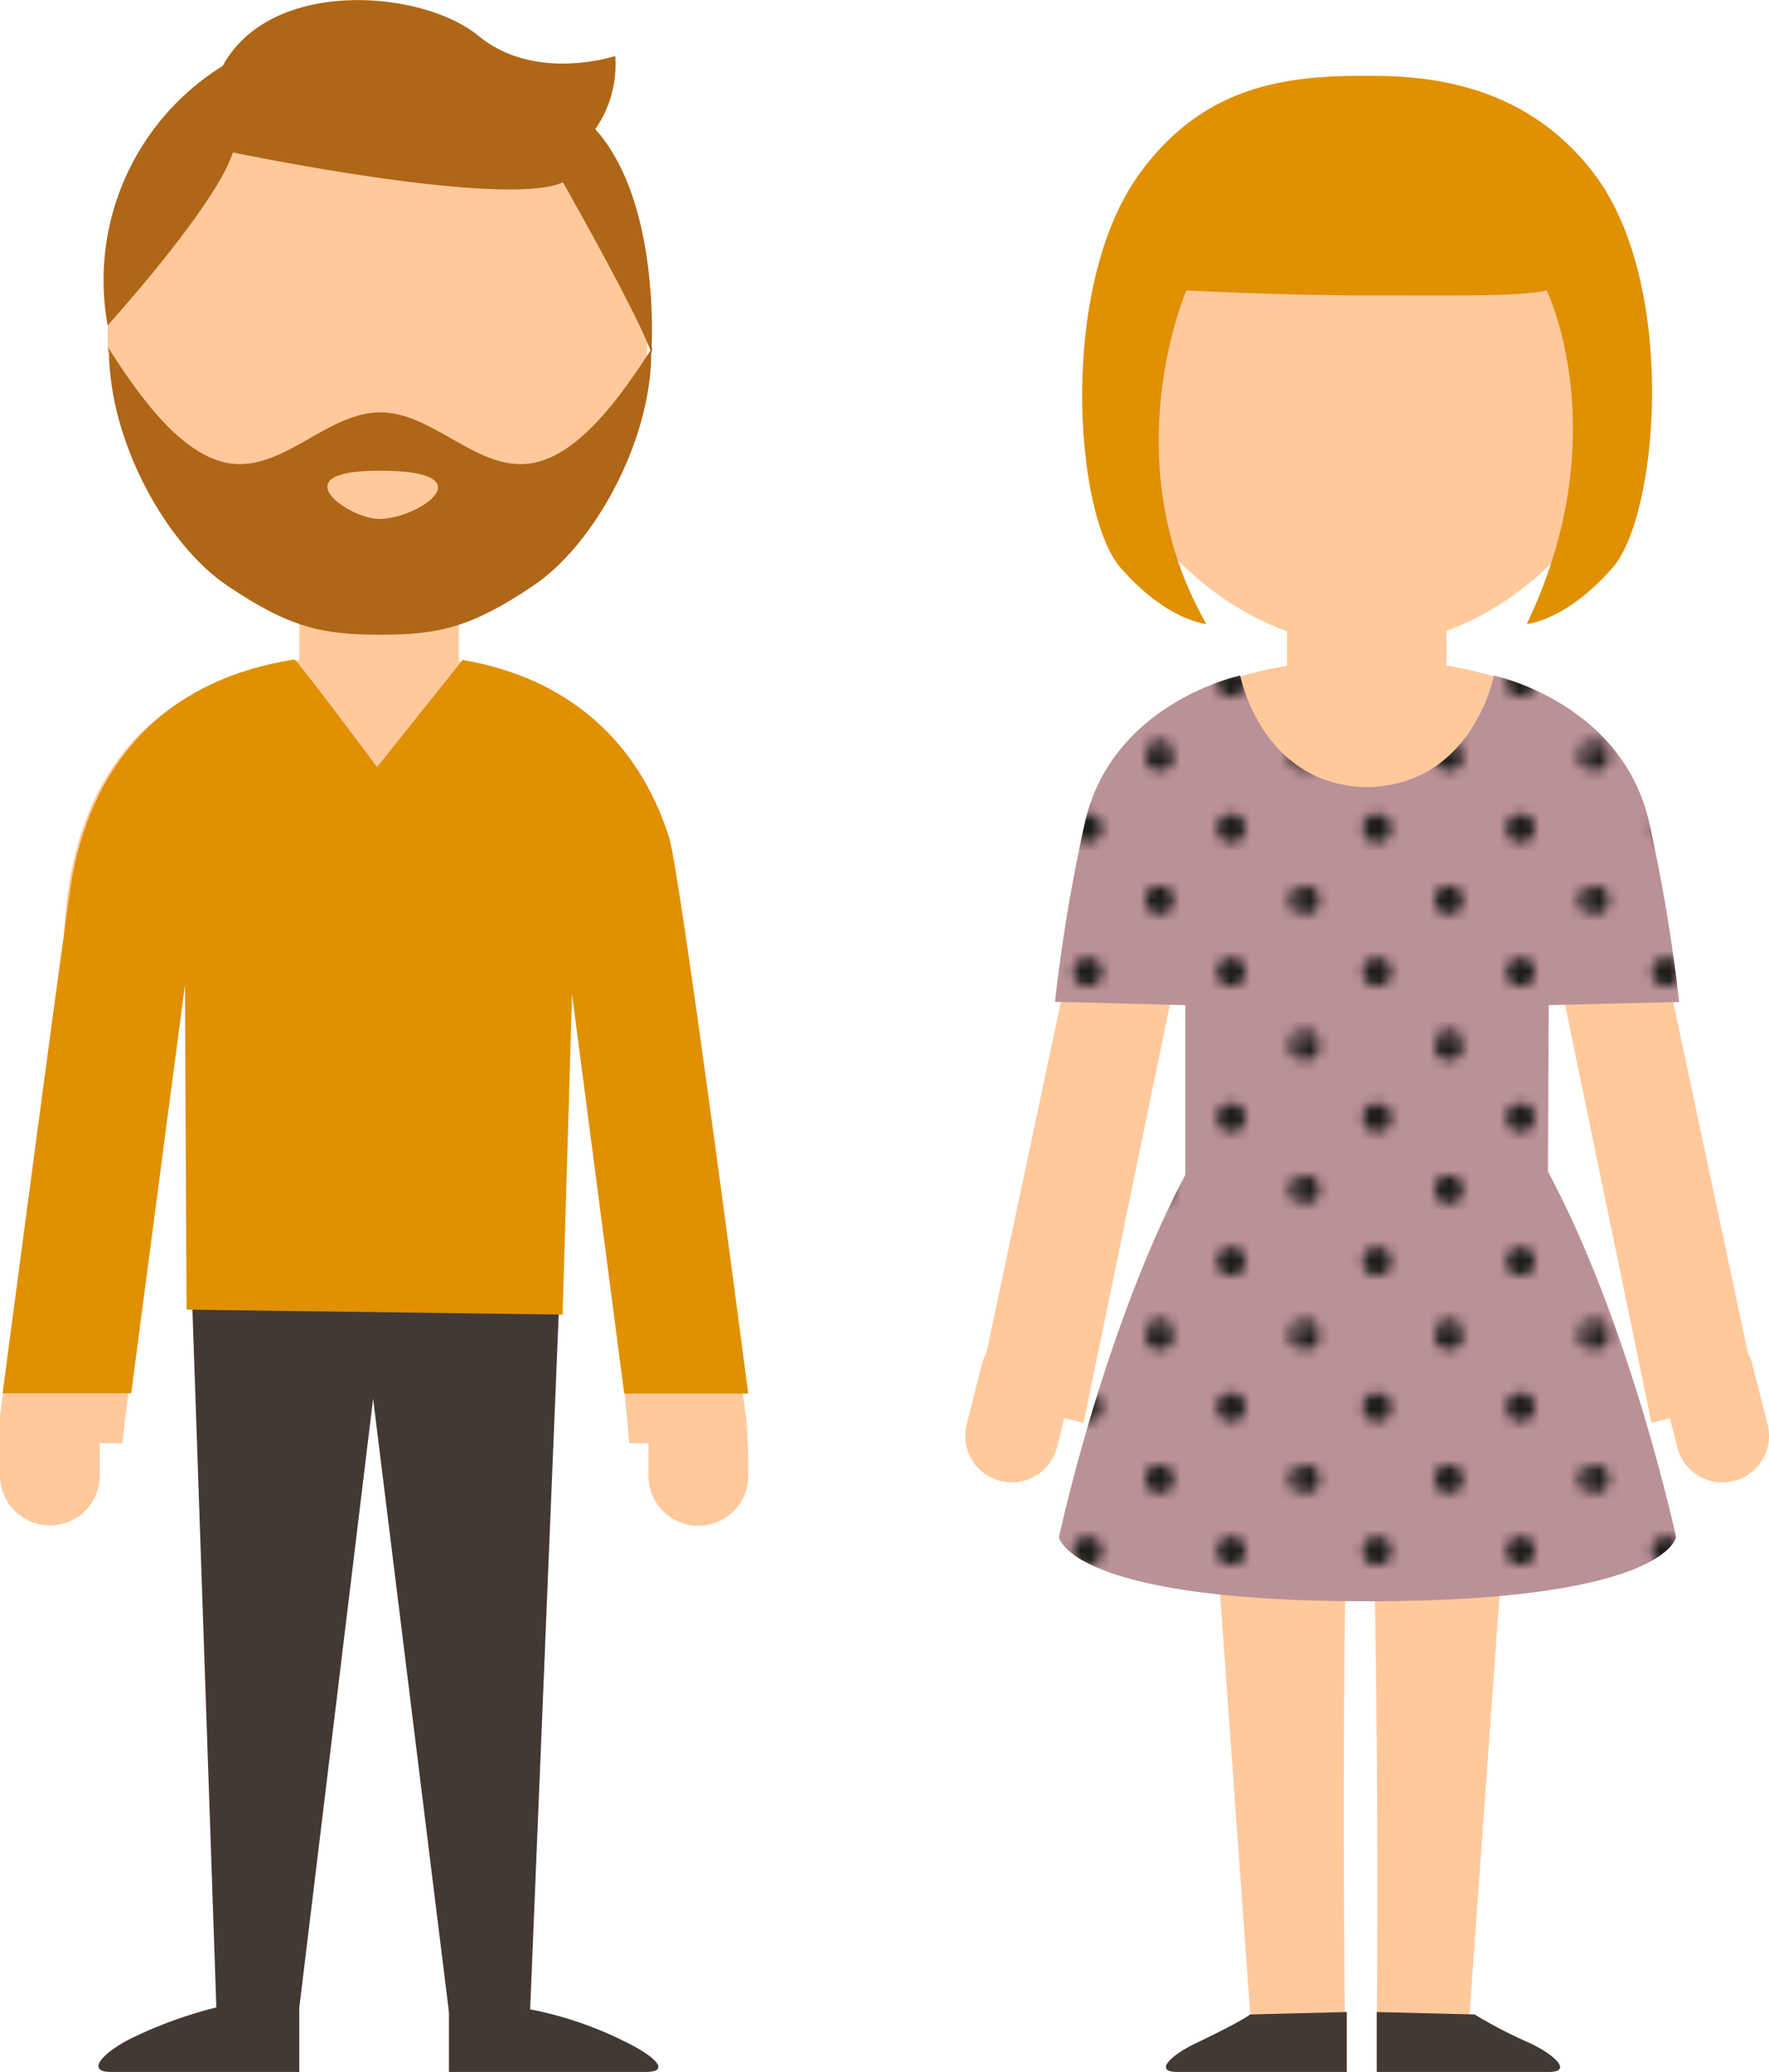 <svg xmlns="http://www.w3.org/2000/svg" viewBox="0 0 177.32 207.6"><defs><style>.cls-1{fill:none;}.cls-2{fill:#1d1d1b;}.cls-3{isolation:isolate;}.cls-4{fill:#ffc99c;}.cls-5{fill:#ba9197;}.cls-6{mix-blend-mode:screen;fill:url(#_10_ppp_20_);}.cls-7{fill:#433934;}.cls-8{fill:#e09000;}.cls-9{fill:#af6617;}</style><pattern id="_10_ppp_20_" data-name="10 ppp 20%" width="28.8" height="28.8" patternTransform="translate(72.83 -11.21)" patternUnits="userSpaceOnUse" viewBox="0 0 28.8 28.8"><path class="cls-1" d="M0 0h28.8v28.8H0z"/><circle class="cls-2" cx="28.8" cy="28.8" r="1.44"/><circle class="cls-2" cx="14.4" cy="28.8" r="1.44"/><circle class="cls-2" cy="28.8" r="1.44"/><circle class="cls-2" cx="28.8" cy="14.4" r="1.44"/><circle class="cls-2" cx="14.4" cy="14.4" r="1.44"/><circle class="cls-2" cy="14.4" r="1.44"/><circle class="cls-2" cx="28.8" r="1.44"/><circle class="cls-2" cx="14.4" r="1.44"/><circle class="cls-2" r="1.44"/><circle class="cls-2" cx="-14.4" r="1.44"/><circle class="cls-2" cx="7.2" cy="21.6" r="1.44"/><circle class="cls-2" cx="21.6" cy="21.6" r="1.44"/><circle class="cls-2" cx="7.2" cy="7.2" r="1.44"/><circle class="cls-2" cx="21.6" cy="7.2" r="1.44"/><circle class="cls-2" cx="-7.2" cy="7.2" r="1.44"/></pattern></defs><title>IconAsset 5</title><g class="cls-3"><g id="Layer_2" data-name="Layer 2"><g id="Layer_1-2" data-name="Layer 1"><path class="cls-4" d="M166.5 94.68c0-16.27-6.5-25.47-21.5-28V61.6h-16v5.11c-15 2.49-21.46 11.7-21.46 28l-9.59 45.21 10.66 2.65 10.29-49.82c0-12.62 5-11.42 17.23-11.35v.16c12.79 0 19.1-1.7 19.1 11.18l10.31 49.82 10.59-2.65z"/><path class="cls-4" d="M138 202.47l9.3-.64 4.39-61.19-14.5.33c1.03 18.27.89 55.5.81 61.5zM134.81 201.84c-.08-6-.41-42.59.62-60.86l-14.5-.33 4.39 61.19zM164 36.92c0 15.34-14 27.79-27.06 27.79s-27.06-12.44-27.06-27.79S122 9.13 136.94 9.13 164 21.57 164 36.92zM105.95 145a4.67 4.67 0 0 1-5.67 3.39 4.67 4.67 0 0 1-3.39-5.67l1.52-6a4.67 4.67 0 0 1 5.67-3.39 4.67 4.67 0 0 1 3.39 5.67zM168.12 145a4.67 4.67 0 0 0 5.67 3.39 4.67 4.67 0 0 0 3.39-5.67l-1.52-6a4.67 4.67 0 0 0-5.66-3.39 4.67 4.67 0 0 0-3.39 5.67z"/><path class="cls-5" d="M155.24 100.71l13.07-.31a168.5 168.5 0 0 0-3.08-18.33c-2.89-11.76-15.49-14.38-15.49-14.38s-2.09 11-12.71 11.18c-10.62-.2-12.71-11.18-12.71-11.18s-12.6 2.63-15.49 14.38a168.46 168.46 0 0 0-3.08 18.31l13.07.33v17c-8.2 15.46-12.67 36.3-12.67 36.3s.9 6.43 30.93 6.43S168 154 168 154s-4.53-21.12-12.84-36.62z"/><path class="cls-6" d="M155.24 100.71l13.07-.31a168.5 168.5 0 0 0-3.08-18.33c-2.89-11.76-15.49-14.38-15.49-14.38s-2.09 11-12.71 11.18c-10.62-.2-12.71-11.18-12.71-11.18s-12.6 2.63-15.49 14.38a168.46 168.46 0 0 0-3.08 18.31l13.07.33v17c-8.2 15.46-12.67 36.3-12.67 36.3s.9 6.43 30.93 6.43S168 154 168 154s-4.53-21.12-12.84-36.62z"/><path class="cls-7" d="M135 201.6v6h-17c-2.37 0-.66-1.67 1.88-2.88 4.73-2.26 5.43-2.88 5.43-2.88zM138 201.6v6h17.25c2.37 0 .66-1.67-1.88-2.88a46.74 46.74 0 0 1-5.56-2.88z"/><path class="cls-8" d="M159.67 17.25c-5.67-7.31-13.49-9.65-22-9.65h-1.34c-8.51 0-16 1.53-22 9.65-8.28 11.19-6.67 34.31-2 39.65s8.59 5.62 8.59 5.62c-9.42-16.42-2-33.42-2-33.42s9.4.5 18.06.5 15.42.13 18.06-.5c0 0 7.08 14.48-2 33.42 0 0 3.92-.29 8.59-5.62s6.57-28.65-1.96-39.65z"/><path class="cls-4" d="M64.9 33.81c0 15.34-14 27.78-27.06 27.78S10.79 49.15 10.79 33.81 22.9 6 37.84 6 64.9 18.46 64.9 33.81z"/><path class="cls-4" d="M30 59.6h16v8H30z"/><path class="cls-4" d="M37.8 65.6h-.26C17.32 65.6 6.37 75.74 6.37 96L0 141.84v6a5 5 0 0 0 10 0v-3.24h2.26l3.22-26.95 1.35-23.58c0-13.57 7.17-14.13 20.74-14.13l.18.61c13.57 0 20.74-.38 20.74 13.19l4.58 50.86H65v3.28a5 5 0 0 0 10 0v-2.19l-.18-3.54-7-46.08C67.79 75.86 58 65.6 37.8 65.6z"/><path class="cls-7" d="M18.96 121.6l2.73 79.66 8.31-.09 7.4-61.03L45 201.6h8.13l3.29-80H18.96z"/><path class="cls-8" d="M37.8 76.86S29.71 66 29.49 66.08C17.13 68 9.56 75.7 7.26 87.72c-.5 2.6-7 51.88-7 51.88h12.89l5.39-40.94.16 32.56 37.69.5.95-32.09 5.23 40H75s-6.8-52.13-7.92-55.68c-3-9.52-10-16-20.71-17.83z"/><path class="cls-7" d="M30 200.6v7H11.11c-2.6 0-.72-2 2.06-3.37a43.17 43.17 0 0 1 9.08-3.23zM45 201.17v6.43h19.71c2.7 0 .75-1.69-2.15-3.08a37 37 0 0 0-9.35-3.18z"/><path class="cls-9" d="M52.65 46.49c-5.17.32-9.36-5.17-14.53-5.17s-9.36 5.49-14.53 5.17-9.78-7-12.8-11.75l.16.61c0 8.72 5.61 19.13 11.83 23.33s9.52 4.92 15.34 4.92 9.12-.73 15.34-4.92 11.82-14.62 11.82-23.33l.16-.61c-3.02 4.72-7.63 11.42-12.79 11.75zM38 52c-3 0-10-4.84 0-4.84 11-.03 4 4.84 0 4.84z"/><path class="cls-9" d="M10.79 32.6s10.88-12 12.55-17.33c0 0 27.18 5.67 33.09 3 0 0 7.48 13.16 8.86 17.08 0 0 1.05-15-5.62-22.41a11.32 11.32 0 0 0 2-7.33s-8 2.67-13.68-2-20.85-5.87-25.67 3A25.26 25.26 0 0 0 10.79 32.6z"/></g></g></g></svg>